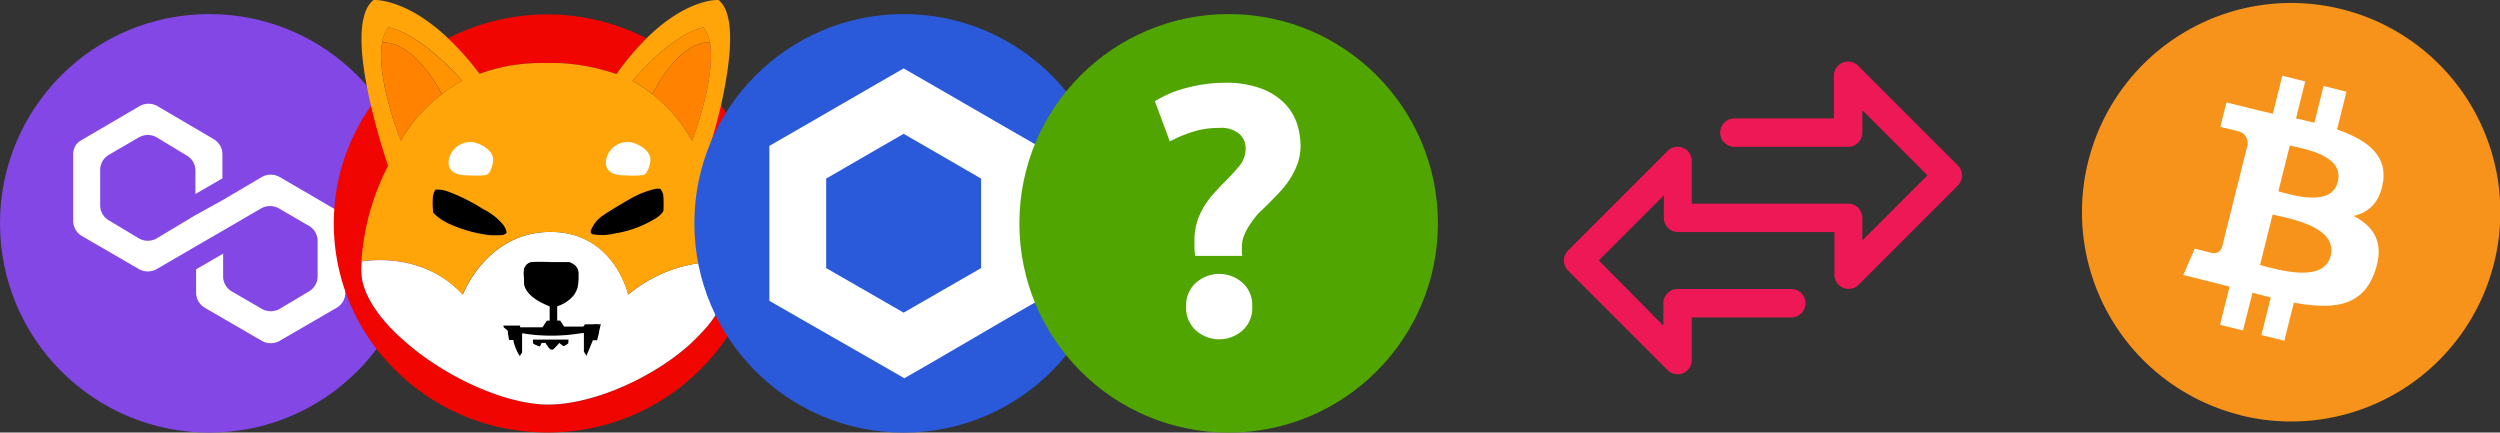 <svg xmlns="http://www.w3.org/2000/svg" width="351.83" height="60.87" viewBox="0 0 351.83 60.87">
  <rect x="0" y="0" width="351.83" height="60.87" fill="#333333" stroke="none"/>
  <defs>
    <style>
      .cls-1 {
        fill: #8247e5;
      }

      .cls-2 {
        fill: #fff;
      }

      .cls-3 {
        fill: #f00500;
      }

      .cls-4 {
        fill: none;
      }

      .cls-5 {
        fill: #ffa409;
      }

      .cls-6 {
        fill: #ff9300;
      }

      .cls-7 {
        fill: #ff8300;
      }

      .cls-8 {
        fill: #2a5ada;
      }

      .cls-9 {
        fill: #51a500;
      }

      .cls-10 {
        fill: #f7931a;
      }

      .cls-11 {
        fill: #ef1856;
      }
    </style>
  </defs>
  <g id="Слой_2" data-name="Слой 2">
    <g id="_1" data-name="1">
      <g id="Polygon">
        <circle class="cls-1" cx="29.45" cy="31.43" r="29.45"/>
        <path class="cls-2" d="M39.3,24.88a2.55,2.55,0,0,0-2.4,0l-5.6,3.3-3.8,2.1L22,33.58a2.55,2.55,0,0,1-2.4,0L15.3,31a2.44,2.44,0,0,1-1.2-2.1v-5a2.47,2.47,0,0,1,1.2-2.1l4.3-2.5a2.55,2.55,0,0,1,2.4,0l4.3,2.6A2.44,2.44,0,0,1,27.5,24v3.3l3.8-2.2v-3.4a2.47,2.47,0,0,0-1.2-2.1l-8-4.7a2.55,2.55,0,0,0-2.4,0l-8.2,4.8a2.2,2.2,0,0,0-1.2,2v9.4a2.47,2.47,0,0,0,1.2,2.1l8.1,4.7a2.55,2.55,0,0,0,2.4,0l5.5-3.2,3.8-2.2,5.5-3.2a2.55,2.55,0,0,1,2.4,0l4.3,2.5a2.44,2.44,0,0,1,1.2,2.1v5A2.47,2.47,0,0,1,43.5,41l-4.2,2.5a2.55,2.55,0,0,1-2.4,0L32.6,41a2.44,2.44,0,0,1-1.2-2.1v-3.2l-3.8,2.2v3.3a2.47,2.47,0,0,0,1.2,2.1L36.9,48a2.55,2.55,0,0,0,2.4,0l8.1-4.7a2.44,2.44,0,0,0,1.2-2.1v-9.5a2.47,2.47,0,0,0-1.2-2.1Z"/>
      </g>
      <g id="Слой_2-2" data-name="Слой 2">
        <g id="Group_938" data-name="Group 938">
          <g id="Group_931" data-name="Group 931">
            <path id="Path_8573" data-name="Path 8573" class="cls-3" d="M91,5.36a38.33,38.33,0,0,0-4.27,5.07l-.41-.13a29.19,29.19,0,0,0-7.16-1.39c-.73-.05-3.46-.05-4.35,0a25.21,25.21,0,0,0-7.1,1.4l-.26.09a39.11,39.11,0,0,0-4.42-5,30.65,30.65,0,0,1,25-1.32,27.57,27.57,0,0,1,2.56,1.12Z"/>
            <path id="Path_8574" data-name="Path 8574" class="cls-3" d="M105.54,40.93a29.17,29.17,0,0,1-5.25,9.21,33.21,33.21,0,0,1-4.11,4A30.25,30.25,0,0,1,84.34,60a31.15,31.15,0,0,1-14.56,0,30.18,30.18,0,0,1-11.84-5.85,33.21,33.21,0,0,1-4.11-4,28.94,28.94,0,0,1-5.25-28.21A30.57,30.57,0,0,1,51,16.77c.44-.75,1-1.59,1.25-1.94.9,3.87,2,7.28,2.42,8.51a2,2,0,0,1-.11.2,34.29,34.29,0,0,0-3.65,13.24V37a8.19,8.19,0,0,0,.18,2.86c.71,2.68,2.87,5.62,6.27,8.51,5.56,4.73,13.1,8.14,18.81,8.53,6,.41,14.74-3.07,20.6-8.15a30.14,30.14,0,0,0,2.58-2.6,13.34,13.34,0,0,0,1.38-1.84s0,0,0,0,.06,0,0-.06,0,0,0,0,0,0,0,0,0,0,0,0a0,0,0,0,0,0-.06s0,0,0,0,0,0,0,0,0-.05,0-.05a0,0,0,0,0,0,0,.88.88,0,0,1,.12-.21c.14-.22.7-1.22.78-1.39a13.13,13.13,0,0,0,1-3.37,10,10,0,0,0,.09-1.69s0-.1,0-.2,0-.47,0-.75-.06-1-.08-1.31a27.62,27.62,0,0,0-3.56-11.42,2.91,2.91,0,0,1-.2-.39.59.59,0,0,1,0-.08h0c.29-.87,1.48-4.52,2.43-8.69l0,0,.14.18c.24.33.89,1.31,1.18,1.78a28.83,28.83,0,0,1,2.65,24.66Z"/>
            <path id="Path_8575" data-name="Path 8575" d="M93.37,29.72a3.22,3.22,0,0,1-.91.93,15.63,15.63,0,0,1-6,2.25,7.35,7.35,0,0,1-3.08.09c-.26-.13-.3-.24-.21-.58A4.6,4.6,0,0,1,85,30.22c.51-.37,2.56-1.61,3.52-2.14a12.41,12.41,0,0,1,3.71-1.5,1.83,1.83,0,0,1,.71,0,1.87,1.87,0,0,1,.43,1.16A16.13,16.13,0,0,1,93.37,29.72Z"/>
            <path id="Path_8576" data-name="Path 8576" d="M71.27,32.83a1,1,0,0,1-.65.28,10,10,0,0,1-1.85,0,19.37,19.37,0,0,1-5.64-1.62,7.08,7.08,0,0,1-1.94-1.3l-.26-.28,0-.35a9.17,9.17,0,0,1,0-1.94,2.64,2.64,0,0,1,.29-.83c.07-.09.07-.09.41-.09a4,4,0,0,1,1.32.24,26,26,0,0,1,5,2.48A8.74,8.74,0,0,1,70.8,31.6C71.13,32,71.36,32.64,71.27,32.83Z"/>
            <path id="Path_8577" data-name="Path 8577" d="M84.55,45.88s-.11.48-.25,1-.25,1-.25,1a1.53,1.53,0,0,1-.3,0h-.3l-.42,1L82.57,50l0,.13-.2-.32-.2-.32V46.87l-.07,0c-.16,0-1.3.18-1.79.23A25.39,25.39,0,0,1,74.1,47a6,6,0,0,0-.62-.08s0,.61,0,1.35l0,1.34-.16.24c-.08.13-.16.24-.16.25s-.13-.12-.34-.55a6.46,6.46,0,0,1-.53-1.43l-.06-.27-.29,0-.29,0-.08-.35c0-.19-.08-.48-.1-.64l0-.3-.24-.21-.31-.26a.21.21,0,0,1-.07-.16v-.12h2.35l0,.12,0,.13.4,0,1.58,0,1.17,0,.3-.47.31-.47h.39v-2l-.52-.22c-1.66-.73-2.63-1.57-3-2.58-.08-.21-.08-.28-.09-1.22a4.06,4.06,0,0,1,0-1.22,1.36,1.36,0,0,1,1-1,26.08,26.08,0,0,1,2.79,0h2.61l.29.14a1.6,1.6,0,0,1,1,1.66,7.94,7.94,0,0,1-.14,1.8,4,4,0,0,1-.54,1.08,5,5,0,0,1-2.1,1.47l-.23.08v2l.21,0,.21,0,.28.42.27.42h1.26c.69,0,1.3,0,1.36,0s.11,0,.2-.15l.11-.17H83.5A3.64,3.64,0,0,1,84.55,45.88Z"/>
            <path id="Path_8578" data-name="Path 8578" d="M79.6,48.57a.71.71,0,0,1-.33.14s-.16-.13-.3-.23l-.25-.21-.26.29c-.57.61-.59.64-.76.65s-.32,0-.64-.5c-.17-.24-.3-.45-.3-.45l-.26,0-.27,0-.12.25-.12.25-.22-.06a5,5,0,0,1-.49-.2L75,48.31v-.53h5v.25C80,48.35,80,48.34,79.6,48.57Z"/>
          </g>
          <path id="Path_8579" data-name="Path 8579" class="cls-2" d="M103.05,37.13s0-.1,0-.2a19.88,19.88,0,0,0-14.64,4.53s-1.92-8.82-10.93-8.82-12.34,8.82-12.34,8.82c-5-5.43-11.8-5-14.24-4.68V37a8.19,8.19,0,0,0,.18,2.86c.71,2.68,2.87,5.62,6.27,8.51,5.56,4.73,13.1,8.14,18.81,8.53,6,.41,14.74-3.07,20.6-8.15a30.14,30.14,0,0,0,2.58-2.6,13.34,13.34,0,0,0,1.38-1.84s0,0,0,0,.06,0,0-.06,0,0,0,0,0,0,0,0,0,0,0,0a0,0,0,0,0,0-.06s0,0,0,0,0,0,0,0,0-.05,0-.05a0,0,0,0,0,0,0,.88.88,0,0,1,.12-.21c.14-.22.7-1.22.78-1.39a13.13,13.13,0,0,0,1-3.37A12,12,0,0,0,103.05,37.13ZM79.6,48.57a.71.71,0,0,1-.33.14s-.16-.13-.3-.23l-.25-.21-.26.29c-.57.61-.59.64-.76.65s-.32,0-.64-.5c-.17-.24-.3-.45-.3-.45l-.26,0-.27,0-.12.25-.12.25-.22-.06a5,5,0,0,1-.49-.2L75,48.31v-.53h5v.25C80,48.35,80,48.34,79.6,48.57Zm4.69-1.68c-.14.53-.25,1-.25,1a1.53,1.53,0,0,1-.3,0h-.3l-.41,1L82.57,50l0,.13-.2-.32-.2-.32V46.87l-.07,0c-.16,0-1.3.18-1.79.23A25.39,25.39,0,0,1,74.1,47a6,6,0,0,0-.62-.08s0,.61,0,1.35l0,1.34-.16.24c-.08.13-.16.24-.16.25s-.13-.12-.34-.55a6.46,6.46,0,0,1-.53-1.43l-.06-.27-.29,0-.29,0-.08-.35c0-.19-.08-.48-.1-.64l0-.3-.24-.21-.31-.26a.21.21,0,0,1-.07-.16v-.12h2.35l0,.12,0,.13.4,0,1.58,0,1.17,0,.3-.47.31-.47h.39v-2l-.52-.22c-1.66-.73-2.63-1.57-3-2.58-.08-.21-.08-.28-.09-1.22a4.06,4.06,0,0,1,0-1.22,1.36,1.36,0,0,1,1-1,26.08,26.08,0,0,1,2.79,0h2.61l.29.14a1.6,1.6,0,0,1,1,1.66,7.94,7.94,0,0,1-.14,1.8,4,4,0,0,1-.54,1.08,5,5,0,0,1-2.1,1.47l-.23.08v2l.21,0,.21,0,.28.42.27.42h1.26c.69,0,1.3,0,1.36,0s.11,0,.2-.15l.11-.17H83.5a4.24,4.24,0,0,1,1.08,0A6.12,6.12,0,0,0,84.29,46.89Z"/>
          <path id="Path_8580" data-name="Path 8580" class="cls-4" d="M50.87,36.78a9.06,9.06,0,0,0-.94.17"/>
          <path id="Path_8581" data-name="Path 8581" class="cls-4" d="M103.86,37.05a6.89,6.89,0,0,0-.83-.12"/>
          <path id="Path_8582" data-name="Path 8582" class="cls-5" d="M103,36.18c0-.43,0-1-.08-1.31a27.47,27.47,0,0,0-3.56-11.42,2.91,2.91,0,0,1-.2-.39.59.59,0,0,1,0-.08h0c.29-.87,1.48-4.52,2.43-8.69C102.8,8.62,103.62,2,101.12,0c0,0-4.31-.32-10.09,5.35a38.33,38.33,0,0,0-4.27,5.07l-.41-.13a29.19,29.19,0,0,0-7.16-1.39c-.73-.05-3.46-.05-4.35,0a25.21,25.21,0,0,0-7.1,1.4l-.26.09a39.11,39.11,0,0,0-4.42-5C57.05-.32,52.57,0,52.57,0c-2.64,2.06-1.74,9-.37,14.83.9,3.87,2,7.28,2.42,8.51a2,2,0,0,1-.11.2,34.1,34.1,0,0,0-3.64,13.24c2.44-.36,9.19-.76,14.24,4.68,0,0,3.34-8.82,12.34-8.82s10.93,8.82,10.93,8.82A19.93,19.93,0,0,1,103,36.93C103,36.74,103,36.46,103,36.18ZM56.39,19.8S52.88,11,53.78,6h0a4.71,4.71,0,0,1,.88-2.14s4,.39,10.39,7.52a18.1,18.1,0,0,0-2.85,1.85h0a22.21,22.21,0,0,0-5.79,6.54Zm14.88,13a1,1,0,0,1-.65.28,10,10,0,0,1-1.85,0,19.37,19.37,0,0,1-5.64-1.62,7.08,7.08,0,0,1-1.94-1.3l-.26-.28,0-.35a9.17,9.17,0,0,1,0-1.94,2.64,2.64,0,0,1,.29-.83c.07-.09.07-.09.41-.09a4,4,0,0,1,1.32.24,26,26,0,0,1,5,2.48A8.74,8.74,0,0,1,70.8,31.6C71.13,32,71.36,32.64,71.27,32.83Zm22.1-3.11a3.22,3.22,0,0,1-.91.93,15.63,15.63,0,0,1-6,2.25,7.35,7.35,0,0,1-3.08.09c-.26-.13-.3-.24-.21-.58A4.6,4.6,0,0,1,85,30.22c.51-.37,2.56-1.61,3.52-2.14a12.41,12.41,0,0,1,3.71-1.5,1.83,1.83,0,0,1,.71,0,1.87,1.87,0,0,1,.43,1.16A16.13,16.13,0,0,1,93.37,29.72ZM91.81,13.25h0A17.24,17.24,0,0,0,89,11.39c6.19-7.13,10-7.52,10-7.52A5.08,5.08,0,0,1,99.91,6h0c.88,5-2.51,13.78-2.51,13.78a22.25,22.25,0,0,0-5.59-6.55Z"/>
          <path id="Path_8583" data-name="Path 8583" class="cls-4" d="M86.75,10.43l0,.07"/>
          <path id="Path_8584" data-name="Path 8584" class="cls-4" d="M99.08,23c0,.13-.07.2-.07.2"/>
          <g id="Group_934" data-name="Group 934">
            <g id="Group_933" data-name="Group 933">
              <g id="Group_932" data-name="Group 932">
                <path id="Path_8585" data-name="Path 8585" class="cls-6" d="M99.92,6c-.73-.1-4.19-.12-8.11,7.23h0A17.24,17.24,0,0,0,89,11.39c6.19-7.13,10-7.52,10-7.52A5,5,0,0,1,99.92,6Z"/>
              </g>
              <path id="Path_8586" data-name="Path 8586" class="cls-7" d="M97.41,19.8a22.16,22.16,0,0,0-5.6-6.55C95.73,5.9,99.18,5.92,99.92,6h0C100.8,11,97.41,19.8,97.41,19.8Z"/>
              <path id="Path_8587" data-name="Path 8587" class="cls-7" d="M100.06,6l-.14,0Z"/>
            </g>
          </g>
          <path id="Path_8588" data-name="Path 8588" class="cls-4" d="M67.76,10.8c-.1-.13-.2-.26-.29-.4"/>
          <path id="Path_8589" data-name="Path 8589" class="cls-4" d="M54.62,23.34c.1.32.17.48.17.48"/>
          <g id="Group_937" data-name="Group 937">
            <g id="Group_936" data-name="Group 936">
              <g id="Group_935" data-name="Group 935">
                <path id="Path_8590" data-name="Path 8590" class="cls-6" d="M65.05,11.39a18.1,18.1,0,0,0-2.85,1.85h0C58.12,5.89,54.54,5.92,53.77,6a4.7,4.7,0,0,1,.88-2.15S58.63,4.26,65.05,11.39Z"/>
              </g>
              <path id="Path_8591" data-name="Path 8591" class="cls-7" d="M62.19,13.25a22.14,22.14,0,0,0-5.8,6.55S52.88,11,53.78,6h0C54.54,5.92,58.13,5.9,62.19,13.25Z"/>
              <path id="Path_8592" data-name="Path 8592" class="cls-7" d="M53.78,6l-.15,0Z"/>
            </g>
          </g>
          <path id="Path_8593" data-name="Path 8593" class="cls-2" d="M87.92,24.67s-3,.19-2.63-2.16A3.11,3.11,0,0,1,88.67,20c.66.09,3.28,1,2.81,3s-1.12,1.59-1.5,1.69A15.45,15.45,0,0,1,87.92,24.67Z"/>
          <path id="Path_8594" data-name="Path 8594" class="cls-2" d="M65.79,24.67s-3,.19-2.63-2.16A3.11,3.11,0,0,1,66.54,20c.65.09,3.28,1,2.81,3s-1.12,1.59-1.5,1.69A15.45,15.45,0,0,1,65.79,24.67Z"/>
        </g>
      </g>
      <g id="chainlink-link-logo">
        <g>
          <circle class="cls-8" cx="127.17" cy="31.43" r="29.45"/>
          <g id="Layer_2" data-name="Layer 2">
            <g id="Layer_1-2" data-name="Layer 1-2">
              <path class="cls-2" d="M127.17,9.63l-4,2.3-10.9,6.3-4,2.3v21.8l4,2.3,11,6.3,4,2.3,4-2.3,10.8-6.3,4-2.3V20.53l-4-2.3-10.9-6.3Zm-10.9,28.1V25.13l10.9-6.3,10.9,6.3v12.6L127.17,44Z"/>
            </g>
          </g>
        </g>
      </g>
      <g>
        <circle class="cls-9" cx="172.91" cy="31.43" r="29.45"/>
        <path class="cls-2" d="M171.58,18a12.52,12.52,0,0,0-3.4.45,19.85,19.85,0,0,0-3.55,1.45l-2.1-5.65a15.65,15.65,0,0,1,4.6-1.92,21,21,0,0,1,5.2-.68,14.23,14.23,0,0,1,5.28.85,9.17,9.17,0,0,1,3.27,2.15,7.46,7.46,0,0,1,1.68,2.85,10.34,10.34,0,0,1,.47,2.95,7.63,7.63,0,0,1-.42,2.58,11,11,0,0,1-1.08,2.17,12.77,12.77,0,0,1-1.5,1.9c-.57.6-1.12,1.17-1.65,1.7L177.13,30A12.08,12.08,0,0,0,176,31.46a8.46,8.46,0,0,0-.88,1.58,4.31,4.31,0,0,0-.35,1.67v.6a4.68,4.68,0,0,0,.05.7h-6.6a6.2,6.2,0,0,1-.12-1.12q0-.63,0-1.08a8.57,8.57,0,0,1,.35-2.52,9.45,9.45,0,0,1,.93-2.1,11.8,11.8,0,0,1,1.32-1.83c.5-.56,1-1.11,1.55-1.65.77-.76,1.47-1.52,2.1-2.27a3.9,3.9,0,0,0,.95-2.58,2.71,2.71,0,0,0-.92-2.05A4,4,0,0,0,171.58,18Zm4.65,25.15a4.19,4.19,0,0,1-1.42,3.4,4.93,4.93,0,0,1-6.45,0,4.2,4.2,0,0,1-1.43-3.4,4.21,4.21,0,0,1,1.43-3.4,4.93,4.93,0,0,1,6.45,0A4.2,4.2,0,0,1,176.23,43.11Z"/>
      </g>
      <g id="Слой_4" data-name="Слой 4">
        <path class="cls-10" d="M315.26,58.41A29.44,29.44,0,1,1,351,37h0a29.43,29.43,0,0,1-35.69,21.44"/>
        <path class="cls-2" d="M335.37,25.65c.59-3.92-2.39-6-6.47-7.43l1.32-5.31L327,12.1l-1.29,5.17-2.59-.61,1.3-5.2-3.23-.8L319.86,16l-2.07-.48v0l-4.46-1.11-.86,3.45s2.4.55,2.35.58a1.72,1.72,0,0,1,1.5,1.88l-1.5,6a2.53,2.53,0,0,1,.33.11l-.34-.09-2.11,8.48a1.18,1.18,0,0,1-1.48.76s-2.35-.58-2.35-.58l-1.61,3.7,4.21,1.05c.78.19,1.55.4,2.3.59l-1.34,5.37,3.23.8L317,41.19c.88.24,1.73.46,2.57.67l-1.32,5.29,3.23.8,1.34-5.36c5.51,1,9.65.63,11.4-4.36,1.4-4-.07-6.33-3-7.84,2.11-.48,3.7-1.87,4.13-4.74ZM328,36c-1,4-7.75,1.85-9.94,1.3l1.77-7.11C322,30.74,329,31.82,328,36Zm1-10.41c-.91,3.65-6.53,1.8-8.36,1.34l1.61-6.45c1.83.46,7.7,1.3,6.75,5.11Z"/>
      </g>
      <g id="Слой_6" data-name="Слой 6">
        <path class="cls-11" d="M275.5,23.25l-14-14a2,2,0,0,0-3.41,1.41v6h-14a2,2,0,1,0,0,4h16a2,2,0,0,0,2-2V15.51l9.16,9.16-9.16,9.16V30.66a2,2,0,0,0-2-2h-22v-6a2,2,0,0,0-2-2,2,2,0,0,0-1.41.59l-14,14a2,2,0,0,0,0,2.83l14,14a2,2,0,0,0,1.41.59,2.07,2.07,0,0,0,.77-.15,2,2,0,0,0,1.23-1.85v-6h14a2,2,0,0,0,0-4h-16a2,2,0,0,0-2,2v3.17L225,36.65l9.16-9.16v3.17a2,2,0,0,0,2,2h22v6a2,2,0,0,0,3.41,1.41l14-14A2,2,0,0,0,275.5,23.25Z"/>
      </g>
    </g>
  </g>
</svg>
